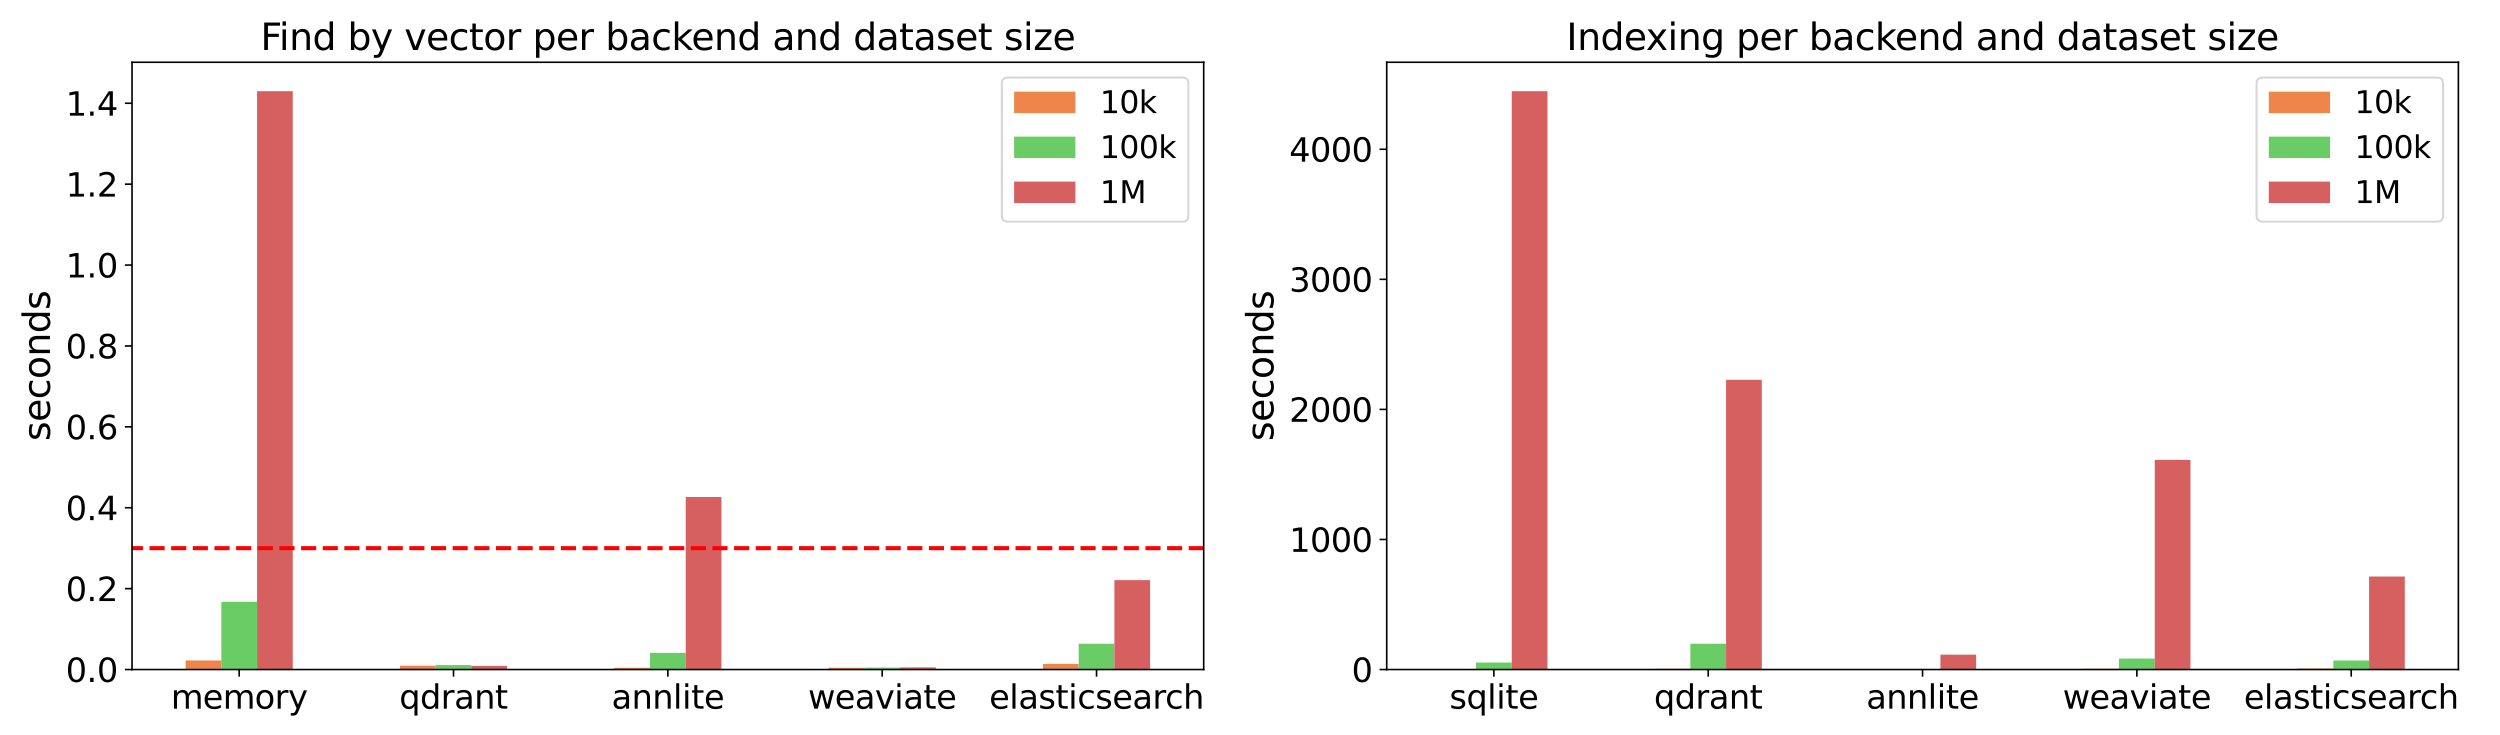 <?xml version="1.0" encoding="utf-8" standalone="no"?>
<!DOCTYPE svg PUBLIC "-//W3C//DTD SVG 1.1//EN"
  "http://www.w3.org/Graphics/SVG/1.1/DTD/svg11.dtd">
<svg xmlns:xlink="http://www.w3.org/1999/xlink" width="1224pt" height="360pt" viewBox="0 0 1224 360" xmlns="http://www.w3.org/2000/svg" version="1.1">
 <defs>
  <style type="text/css">*{stroke-linejoin: round; stroke-linecap: butt}</style>
 </defs>
 <g id="figure_1">
  <g id="patch_1">
   <path d="M 0 360 
L 1224 360 
L 1224 0 
L 0 0 
z
" style="fill: #ffffff"/>
  </g>
  <g id="axes_1">
   <g id="patch_2">
    <path d="M 64.64 327.8 
L 589.328 327.8 
L 589.328 30.48 
L 64.64 30.48 
z
" style="fill: #ffffff"/>
   </g>
   <g id="patch_3">
    <path d="M 90.874 327.8 
L 108.364 327.8 
L 108.364 323.356 
L 90.874 323.356 
z
" clip-path="url(#p2edc9a4a64)" style="fill: #ee854a"/>
   </g>
   <g id="patch_4">
    <path d="M 195.812 327.8 
L 213.302 327.8 
L 213.302 325.952 
L 195.812 325.952 
z
" clip-path="url(#p2edc9a4a64)" style="fill: #ee854a"/>
   </g>
   <g id="patch_5">
    <path d="M 300.75 327.8 
L 318.239 327.8 
L 318.239 326.914 
L 300.75 326.914 
z
" clip-path="url(#p2edc9a4a64)" style="fill: #ee854a"/>
   </g>
   <g id="patch_6">
    <path d="M 405.687 327.8 
L 423.177 327.8 
L 423.177 326.921 
L 405.687 326.921 
z
" clip-path="url(#p2edc9a4a64)" style="fill: #ee854a"/>
   </g>
   <g id="patch_7">
    <path d="M 510.625 327.8 
L 528.115 327.8 
L 528.115 325.052 
L 510.625 325.052 
z
" clip-path="url(#p2edc9a4a64)" style="fill: #ee854a"/>
   </g>
   <g id="patch_8">
    <path d="M 108.364 327.8 
L 125.854 327.8 
L 125.854 294.626 
L 108.364 294.626 
z
" clip-path="url(#p2edc9a4a64)" style="fill: #6acc64"/>
   </g>
   <g id="patch_9">
    <path d="M 213.302 327.8 
L 230.791 327.8 
L 230.791 325.61 
L 213.302 325.61 
z
" clip-path="url(#p2edc9a4a64)" style="fill: #6acc64"/>
   </g>
   <g id="patch_10">
    <path d="M 318.239 327.8 
L 335.729 327.8 
L 335.729 319.689 
L 318.239 319.689 
z
" clip-path="url(#p2edc9a4a64)" style="fill: #6acc64"/>
   </g>
   <g id="patch_11">
    <path d="M 423.177 327.8 
L 440.667 327.8 
L 440.667 326.848 
L 423.177 326.848 
z
" clip-path="url(#p2edc9a4a64)" style="fill: #6acc64"/>
   </g>
   <g id="patch_12">
    <path d="M 528.115 327.8 
L 545.604 327.8 
L 545.604 315.158 
L 528.115 315.158 
z
" clip-path="url(#p2edc9a4a64)" style="fill: #6acc64"/>
   </g>
   <g id="patch_13">
    <path d="M 125.854 327.8 
L 143.343 327.8 
L 143.343 44.638 
L 125.854 44.638 
z
" clip-path="url(#p2edc9a4a64)" style="fill: #d65f5f"/>
   </g>
   <g id="patch_14">
    <path d="M 230.791 327.8 
L 248.281 327.8 
L 248.281 326.046 
L 230.791 326.046 
z
" clip-path="url(#p2edc9a4a64)" style="fill: #d65f5f"/>
   </g>
   <g id="patch_15">
    <path d="M 335.729 327.8 
L 353.219 327.8 
L 353.219 243.345 
L 335.729 243.345 
z
" clip-path="url(#p2edc9a4a64)" style="fill: #d65f5f"/>
   </g>
   <g id="patch_16">
    <path d="M 440.667 327.8 
L 458.156 327.8 
L 458.156 326.771 
L 440.667 326.771 
z
" clip-path="url(#p2edc9a4a64)" style="fill: #d65f5f"/>
   </g>
   <g id="patch_17">
    <path d="M 545.604 327.8 
L 563.094 327.8 
L 563.094 284.047 
L 545.604 284.047 
z
" clip-path="url(#p2edc9a4a64)" style="fill: #d65f5f"/>
   </g>
   <g id="matplotlib.axis_1">
    <g id="xtick_1">
     <g id="line2d_1">
      <defs>
       <path id="m9656dc64c6" d="M 0 0 
L 0 3.5 
" style="stroke: #000000; stroke-width: 0.8"/>
      </defs>
      <g>
       <use xlink:href="#m9656dc64c6" x="117.109" y="327.8" style="stroke: #000000; stroke-width: 0.8"/>
      </g>
     </g>
     <g id="text_1">
      <!-- memory -->
      <g transform="translate(83.683 346.957)scale(0.16 -0.16)">
       <defs>
        <path id="DejaVuSans-6d" d="M 3328 2828 
Q 3544 3216 3844 3400 
Q 4144 3584 4550 3584 
Q 5097 3584 5394 3201 
Q 5691 2819 5691 2113 
L 5691 0 
L 5113 0 
L 5113 2094 
Q 5113 2597 4934 2840 
Q 4756 3084 4391 3084 
Q 3944 3084 3684 2787 
Q 3425 2491 3425 1978 
L 3425 0 
L 2847 0 
L 2847 2094 
Q 2847 2600 2669 2842 
Q 2491 3084 2119 3084 
Q 1678 3084 1418 2786 
Q 1159 2488 1159 1978 
L 1159 0 
L 581 0 
L 581 3500 
L 1159 3500 
L 1159 2956 
Q 1356 3278 1631 3431 
Q 1906 3584 2284 3584 
Q 2666 3584 2933 3390 
Q 3200 3197 3328 2828 
z
" transform="scale(0.016)"/>
        <path id="DejaVuSans-65" d="M 3597 1894 
L 3597 1613 
L 953 1613 
Q 991 1019 1311 708 
Q 1631 397 2203 397 
Q 2534 397 2845 478 
Q 3156 559 3463 722 
L 3463 178 
Q 3153 47 2828 -22 
Q 2503 -91 2169 -91 
Q 1331 -91 842 396 
Q 353 884 353 1716 
Q 353 2575 817 3079 
Q 1281 3584 2069 3584 
Q 2775 3584 3186 3129 
Q 3597 2675 3597 1894 
z
M 3022 2063 
Q 3016 2534 2758 2815 
Q 2500 3097 2075 3097 
Q 1594 3097 1305 2825 
Q 1016 2553 972 2059 
L 3022 2063 
z
" transform="scale(0.016)"/>
        <path id="DejaVuSans-6f" d="M 1959 3097 
Q 1497 3097 1228 2736 
Q 959 2375 959 1747 
Q 959 1119 1226 758 
Q 1494 397 1959 397 
Q 2419 397 2687 759 
Q 2956 1122 2956 1747 
Q 2956 2369 2687 2733 
Q 2419 3097 1959 3097 
z
M 1959 3584 
Q 2709 3584 3137 3096 
Q 3566 2609 3566 1747 
Q 3566 888 3137 398 
Q 2709 -91 1959 -91 
Q 1206 -91 779 398 
Q 353 888 353 1747 
Q 353 2609 779 3096 
Q 1206 3584 1959 3584 
z
" transform="scale(0.016)"/>
        <path id="DejaVuSans-72" d="M 2631 2963 
Q 2534 3019 2420 3045 
Q 2306 3072 2169 3072 
Q 1681 3072 1420 2755 
Q 1159 2438 1159 1844 
L 1159 0 
L 581 0 
L 581 3500 
L 1159 3500 
L 1159 2956 
Q 1341 3275 1631 3429 
Q 1922 3584 2338 3584 
Q 2397 3584 2469 3576 
Q 2541 3569 2628 3553 
L 2631 2963 
z
" transform="scale(0.016)"/>
        <path id="DejaVuSans-79" d="M 2059 -325 
Q 1816 -950 1584 -1140 
Q 1353 -1331 966 -1331 
L 506 -1331 
L 506 -850 
L 844 -850 
Q 1081 -850 1212 -737 
Q 1344 -625 1503 -206 
L 1606 56 
L 191 3500 
L 800 3500 
L 1894 763 
L 2988 3500 
L 3597 3500 
L 2059 -325 
z
" transform="scale(0.016)"/>
       </defs>
       <use xlink:href="#DejaVuSans-6d"/>
       <use xlink:href="#DejaVuSans-65" x="97.412"/>
       <use xlink:href="#DejaVuSans-6d" x="158.936"/>
       <use xlink:href="#DejaVuSans-6f" x="256.348"/>
       <use xlink:href="#DejaVuSans-72" x="317.529"/>
       <use xlink:href="#DejaVuSans-79" x="358.643"/>
      </g>
     </g>
    </g>
    <g id="xtick_2">
     <g id="line2d_2">
      <g>
       <use xlink:href="#m9656dc64c6" x="222.046" y="327.8" style="stroke: #000000; stroke-width: 0.8"/>
      </g>
     </g>
     <g id="text_2">
      <!-- qdrant -->
      <g transform="translate(195.491 346.957)scale(0.16 -0.16)">
       <defs>
        <path id="DejaVuSans-71" d="M 947 1747 
Q 947 1113 1208 752 
Q 1469 391 1925 391 
Q 2381 391 2643 752 
Q 2906 1113 2906 1747 
Q 2906 2381 2643 2742 
Q 2381 3103 1925 3103 
Q 1469 3103 1208 2742 
Q 947 2381 947 1747 
z
M 2906 525 
Q 2725 213 2448 61 
Q 2172 -91 1784 -91 
Q 1150 -91 751 415 
Q 353 922 353 1747 
Q 353 2572 751 3078 
Q 1150 3584 1784 3584 
Q 2172 3584 2448 3432 
Q 2725 3281 2906 2969 
L 2906 3500 
L 3481 3500 
L 3481 -1331 
L 2906 -1331 
L 2906 525 
z
" transform="scale(0.016)"/>
        <path id="DejaVuSans-64" d="M 2906 2969 
L 2906 4863 
L 3481 4863 
L 3481 0 
L 2906 0 
L 2906 525 
Q 2725 213 2448 61 
Q 2172 -91 1784 -91 
Q 1150 -91 751 415 
Q 353 922 353 1747 
Q 353 2572 751 3078 
Q 1150 3584 1784 3584 
Q 2172 3584 2448 3432 
Q 2725 3281 2906 2969 
z
M 947 1747 
Q 947 1113 1208 752 
Q 1469 391 1925 391 
Q 2381 391 2643 752 
Q 2906 1113 2906 1747 
Q 2906 2381 2643 2742 
Q 2381 3103 1925 3103 
Q 1469 3103 1208 2742 
Q 947 2381 947 1747 
z
" transform="scale(0.016)"/>
        <path id="DejaVuSans-61" d="M 2194 1759 
Q 1497 1759 1228 1600 
Q 959 1441 959 1056 
Q 959 750 1161 570 
Q 1363 391 1709 391 
Q 2188 391 2477 730 
Q 2766 1069 2766 1631 
L 2766 1759 
L 2194 1759 
z
M 3341 1997 
L 3341 0 
L 2766 0 
L 2766 531 
Q 2569 213 2275 61 
Q 1981 -91 1556 -91 
Q 1019 -91 701 211 
Q 384 513 384 1019 
Q 384 1609 779 1909 
Q 1175 2209 1959 2209 
L 2766 2209 
L 2766 2266 
Q 2766 2663 2505 2880 
Q 2244 3097 1772 3097 
Q 1472 3097 1187 3025 
Q 903 2953 641 2809 
L 641 3341 
Q 956 3463 1253 3523 
Q 1550 3584 1831 3584 
Q 2591 3584 2966 3190 
Q 3341 2797 3341 1997 
z
" transform="scale(0.016)"/>
        <path id="DejaVuSans-6e" d="M 3513 2113 
L 3513 0 
L 2938 0 
L 2938 2094 
Q 2938 2591 2744 2837 
Q 2550 3084 2163 3084 
Q 1697 3084 1428 2787 
Q 1159 2491 1159 1978 
L 1159 0 
L 581 0 
L 581 3500 
L 1159 3500 
L 1159 2956 
Q 1366 3272 1645 3428 
Q 1925 3584 2291 3584 
Q 2894 3584 3203 3211 
Q 3513 2838 3513 2113 
z
" transform="scale(0.016)"/>
        <path id="DejaVuSans-74" d="M 1172 4494 
L 1172 3500 
L 2356 3500 
L 2356 3053 
L 1172 3053 
L 1172 1153 
Q 1172 725 1289 603 
Q 1406 481 1766 481 
L 2356 481 
L 2356 0 
L 1766 0 
Q 1100 0 847 248 
Q 594 497 594 1153 
L 594 3053 
L 172 3053 
L 172 3500 
L 594 3500 
L 594 4494 
L 1172 4494 
z
" transform="scale(0.016)"/>
       </defs>
       <use xlink:href="#DejaVuSans-71"/>
       <use xlink:href="#DejaVuSans-64" x="63.477"/>
       <use xlink:href="#DejaVuSans-72" x="126.953"/>
       <use xlink:href="#DejaVuSans-61" x="168.066"/>
       <use xlink:href="#DejaVuSans-6e" x="229.346"/>
       <use xlink:href="#DejaVuSans-74" x="292.725"/>
      </g>
     </g>
    </g>
    <g id="xtick_3">
     <g id="line2d_3">
      <g>
       <use xlink:href="#m9656dc64c6" x="326.984" y="327.8" style="stroke: #000000; stroke-width: 0.8"/>
      </g>
     </g>
     <g id="text_3">
      <!-- annlite -->
      <g transform="translate(299.438 346.957)scale(0.16 -0.16)">
       <defs>
        <path id="DejaVuSans-6c" d="M 603 4863 
L 1178 4863 
L 1178 0 
L 603 0 
L 603 4863 
z
" transform="scale(0.016)"/>
        <path id="DejaVuSans-69" d="M 603 3500 
L 1178 3500 
L 1178 0 
L 603 0 
L 603 3500 
z
M 603 4863 
L 1178 4863 
L 1178 4134 
L 603 4134 
L 603 4863 
z
" transform="scale(0.016)"/>
       </defs>
       <use xlink:href="#DejaVuSans-61"/>
       <use xlink:href="#DejaVuSans-6e" x="61.279"/>
       <use xlink:href="#DejaVuSans-6e" x="124.658"/>
       <use xlink:href="#DejaVuSans-6c" x="188.037"/>
       <use xlink:href="#DejaVuSans-69" x="215.82"/>
       <use xlink:href="#DejaVuSans-74" x="243.604"/>
       <use xlink:href="#DejaVuSans-65" x="282.812"/>
      </g>
     </g>
    </g>
    <g id="xtick_4">
     <g id="line2d_4">
      <g>
       <use xlink:href="#m9656dc64c6" x="431.922" y="327.8" style="stroke: #000000; stroke-width: 0.8"/>
      </g>
     </g>
     <g id="text_4">
      <!-- weaviate -->
      <g transform="translate(395.635 346.957)scale(0.16 -0.16)">
       <defs>
        <path id="DejaVuSans-77" d="M 269 3500 
L 844 3500 
L 1563 769 
L 2278 3500 
L 2956 3500 
L 3675 769 
L 4391 3500 
L 4966 3500 
L 4050 0 
L 3372 0 
L 2619 2869 
L 1863 0 
L 1184 0 
L 269 3500 
z
" transform="scale(0.016)"/>
        <path id="DejaVuSans-76" d="M 191 3500 
L 800 3500 
L 1894 563 
L 2988 3500 
L 3597 3500 
L 2284 0 
L 1503 0 
L 191 3500 
z
" transform="scale(0.016)"/>
       </defs>
       <use xlink:href="#DejaVuSans-77"/>
       <use xlink:href="#DejaVuSans-65" x="81.787"/>
       <use xlink:href="#DejaVuSans-61" x="143.311"/>
       <use xlink:href="#DejaVuSans-76" x="204.59"/>
       <use xlink:href="#DejaVuSans-69" x="263.77"/>
       <use xlink:href="#DejaVuSans-61" x="291.553"/>
       <use xlink:href="#DejaVuSans-74" x="352.832"/>
       <use xlink:href="#DejaVuSans-65" x="392.041"/>
      </g>
     </g>
    </g>
    <g id="xtick_5">
     <g id="line2d_5">
      <g>
       <use xlink:href="#m9656dc64c6" x="536.859" y="327.8" style="stroke: #000000; stroke-width: 0.8"/>
      </g>
     </g>
     <g id="text_5">
      <!-- elasticsearch -->
      <g transform="translate(484.317 346.957)scale(0.16 -0.16)">
       <defs>
        <path id="DejaVuSans-73" d="M 2834 3397 
L 2834 2853 
Q 2591 2978 2328 3040 
Q 2066 3103 1784 3103 
Q 1356 3103 1142 2972 
Q 928 2841 928 2578 
Q 928 2378 1081 2264 
Q 1234 2150 1697 2047 
L 1894 2003 
Q 2506 1872 2764 1633 
Q 3022 1394 3022 966 
Q 3022 478 2636 193 
Q 2250 -91 1575 -91 
Q 1294 -91 989 -36 
Q 684 19 347 128 
L 347 722 
Q 666 556 975 473 
Q 1284 391 1588 391 
Q 1994 391 2212 530 
Q 2431 669 2431 922 
Q 2431 1156 2273 1281 
Q 2116 1406 1581 1522 
L 1381 1569 
Q 847 1681 609 1914 
Q 372 2147 372 2553 
Q 372 3047 722 3315 
Q 1072 3584 1716 3584 
Q 2034 3584 2315 3537 
Q 2597 3491 2834 3397 
z
" transform="scale(0.016)"/>
        <path id="DejaVuSans-63" d="M 3122 3366 
L 3122 2828 
Q 2878 2963 2633 3030 
Q 2388 3097 2138 3097 
Q 1578 3097 1268 2742 
Q 959 2388 959 1747 
Q 959 1106 1268 751 
Q 1578 397 2138 397 
Q 2388 397 2633 464 
Q 2878 531 3122 666 
L 3122 134 
Q 2881 22 2623 -34 
Q 2366 -91 2075 -91 
Q 1284 -91 818 406 
Q 353 903 353 1747 
Q 353 2603 823 3093 
Q 1294 3584 2113 3584 
Q 2378 3584 2631 3529 
Q 2884 3475 3122 3366 
z
" transform="scale(0.016)"/>
        <path id="DejaVuSans-68" d="M 3513 2113 
L 3513 0 
L 2938 0 
L 2938 2094 
Q 2938 2591 2744 2837 
Q 2550 3084 2163 3084 
Q 1697 3084 1428 2787 
Q 1159 2491 1159 1978 
L 1159 0 
L 581 0 
L 581 4863 
L 1159 4863 
L 1159 2956 
Q 1366 3272 1645 3428 
Q 1925 3584 2291 3584 
Q 2894 3584 3203 3211 
Q 3513 2838 3513 2113 
z
" transform="scale(0.016)"/>
       </defs>
       <use xlink:href="#DejaVuSans-65"/>
       <use xlink:href="#DejaVuSans-6c" x="61.523"/>
       <use xlink:href="#DejaVuSans-61" x="89.307"/>
       <use xlink:href="#DejaVuSans-73" x="150.586"/>
       <use xlink:href="#DejaVuSans-74" x="202.686"/>
       <use xlink:href="#DejaVuSans-69" x="241.895"/>
       <use xlink:href="#DejaVuSans-63" x="269.678"/>
       <use xlink:href="#DejaVuSans-73" x="324.658"/>
       <use xlink:href="#DejaVuSans-65" x="376.758"/>
       <use xlink:href="#DejaVuSans-61" x="438.281"/>
       <use xlink:href="#DejaVuSans-72" x="499.561"/>
       <use xlink:href="#DejaVuSans-63" x="538.424"/>
       <use xlink:href="#DejaVuSans-68" x="593.404"/>
      </g>
     </g>
    </g>
   </g>
   <g id="matplotlib.axis_2">
    <g id="ytick_1">
     <g id="line2d_6">
      <defs>
       <path id="m2c382015bd" d="M 0 0 
L -3.5 0 
" style="stroke: #000000; stroke-width: 0.8"/>
      </defs>
      <g>
       <use xlink:href="#m2c382015bd" x="64.64" y="327.8" style="stroke: #000000; stroke-width: 0.8"/>
      </g>
     </g>
     <g id="text_6">
      <!-- 0.0 -->
      <g transform="translate(32.195 333.879)scale(0.16 -0.16)">
       <defs>
        <path id="DejaVuSans-30" d="M 2034 4250 
Q 1547 4250 1301 3770 
Q 1056 3291 1056 2328 
Q 1056 1369 1301 889 
Q 1547 409 2034 409 
Q 2525 409 2770 889 
Q 3016 1369 3016 2328 
Q 3016 3291 2770 3770 
Q 2525 4250 2034 4250 
z
M 2034 4750 
Q 2819 4750 3233 4129 
Q 3647 3509 3647 2328 
Q 3647 1150 3233 529 
Q 2819 -91 2034 -91 
Q 1250 -91 836 529 
Q 422 1150 422 2328 
Q 422 3509 836 4129 
Q 1250 4750 2034 4750 
z
" transform="scale(0.016)"/>
        <path id="DejaVuSans-2e" d="M 684 794 
L 1344 794 
L 1344 0 
L 684 0 
L 684 794 
z
" transform="scale(0.016)"/>
       </defs>
       <use xlink:href="#DejaVuSans-30"/>
       <use xlink:href="#DejaVuSans-2e" x="63.623"/>
       <use xlink:href="#DejaVuSans-30" x="95.41"/>
      </g>
     </g>
    </g>
    <g id="ytick_2">
     <g id="line2d_7">
      <g>
       <use xlink:href="#m2c382015bd" x="64.64" y="288.195" style="stroke: #000000; stroke-width: 0.8"/>
      </g>
     </g>
     <g id="text_7">
      <!-- 0.2 -->
      <g transform="translate(32.195 294.274)scale(0.16 -0.16)">
       <defs>
        <path id="DejaVuSans-32" d="M 1228 531 
L 3431 531 
L 3431 0 
L 469 0 
L 469 531 
Q 828 903 1448 1529 
Q 2069 2156 2228 2338 
Q 2531 2678 2651 2914 
Q 2772 3150 2772 3378 
Q 2772 3750 2511 3984 
Q 2250 4219 1831 4219 
Q 1534 4219 1204 4116 
Q 875 4013 500 3803 
L 500 4441 
Q 881 4594 1212 4672 
Q 1544 4750 1819 4750 
Q 2544 4750 2975 4387 
Q 3406 4025 3406 3419 
Q 3406 3131 3298 2873 
Q 3191 2616 2906 2266 
Q 2828 2175 2409 1742 
Q 1991 1309 1228 531 
z
" transform="scale(0.016)"/>
       </defs>
       <use xlink:href="#DejaVuSans-30"/>
       <use xlink:href="#DejaVuSans-2e" x="63.623"/>
       <use xlink:href="#DejaVuSans-32" x="95.41"/>
      </g>
     </g>
    </g>
    <g id="ytick_3">
     <g id="line2d_8">
      <g>
       <use xlink:href="#m2c382015bd" x="64.64" y="248.59" style="stroke: #000000; stroke-width: 0.8"/>
      </g>
     </g>
     <g id="text_8">
      <!-- 0.4 -->
      <g transform="translate(32.195 254.669)scale(0.16 -0.16)">
       <defs>
        <path id="DejaVuSans-34" d="M 2419 4116 
L 825 1625 
L 2419 1625 
L 2419 4116 
z
M 2253 4666 
L 3047 4666 
L 3047 1625 
L 3713 1625 
L 3713 1100 
L 3047 1100 
L 3047 0 
L 2419 0 
L 2419 1100 
L 313 1100 
L 313 1709 
L 2253 4666 
z
" transform="scale(0.016)"/>
       </defs>
       <use xlink:href="#DejaVuSans-30"/>
       <use xlink:href="#DejaVuSans-2e" x="63.623"/>
       <use xlink:href="#DejaVuSans-34" x="95.41"/>
      </g>
     </g>
    </g>
    <g id="ytick_4">
     <g id="line2d_9">
      <g>
       <use xlink:href="#m2c382015bd" x="64.64" y="208.985" style="stroke: #000000; stroke-width: 0.8"/>
      </g>
     </g>
     <g id="text_9">
      <!-- 0.6 -->
      <g transform="translate(32.195 215.064)scale(0.16 -0.16)">
       <defs>
        <path id="DejaVuSans-36" d="M 2113 2584 
Q 1688 2584 1439 2293 
Q 1191 2003 1191 1497 
Q 1191 994 1439 701 
Q 1688 409 2113 409 
Q 2538 409 2786 701 
Q 3034 994 3034 1497 
Q 3034 2003 2786 2293 
Q 2538 2584 2113 2584 
z
M 3366 4563 
L 3366 3988 
Q 3128 4100 2886 4159 
Q 2644 4219 2406 4219 
Q 1781 4219 1451 3797 
Q 1122 3375 1075 2522 
Q 1259 2794 1537 2939 
Q 1816 3084 2150 3084 
Q 2853 3084 3261 2657 
Q 3669 2231 3669 1497 
Q 3669 778 3244 343 
Q 2819 -91 2113 -91 
Q 1303 -91 875 529 
Q 447 1150 447 2328 
Q 447 3434 972 4092 
Q 1497 4750 2381 4750 
Q 2619 4750 2861 4703 
Q 3103 4656 3366 4563 
z
" transform="scale(0.016)"/>
       </defs>
       <use xlink:href="#DejaVuSans-30"/>
       <use xlink:href="#DejaVuSans-2e" x="63.623"/>
       <use xlink:href="#DejaVuSans-36" x="95.41"/>
      </g>
     </g>
    </g>
    <g id="ytick_5">
     <g id="line2d_10">
      <g>
       <use xlink:href="#m2c382015bd" x="64.64" y="169.38" style="stroke: #000000; stroke-width: 0.8"/>
      </g>
     </g>
     <g id="text_10">
      <!-- 0.8 -->
      <g transform="translate(32.195 175.459)scale(0.16 -0.16)">
       <defs>
        <path id="DejaVuSans-38" d="M 2034 2216 
Q 1584 2216 1326 1975 
Q 1069 1734 1069 1313 
Q 1069 891 1326 650 
Q 1584 409 2034 409 
Q 2484 409 2743 651 
Q 3003 894 3003 1313 
Q 3003 1734 2745 1975 
Q 2488 2216 2034 2216 
z
M 1403 2484 
Q 997 2584 770 2862 
Q 544 3141 544 3541 
Q 544 4100 942 4425 
Q 1341 4750 2034 4750 
Q 2731 4750 3128 4425 
Q 3525 4100 3525 3541 
Q 3525 3141 3298 2862 
Q 3072 2584 2669 2484 
Q 3125 2378 3379 2068 
Q 3634 1759 3634 1313 
Q 3634 634 3220 271 
Q 2806 -91 2034 -91 
Q 1263 -91 848 271 
Q 434 634 434 1313 
Q 434 1759 690 2068 
Q 947 2378 1403 2484 
z
M 1172 3481 
Q 1172 3119 1398 2916 
Q 1625 2713 2034 2713 
Q 2441 2713 2670 2916 
Q 2900 3119 2900 3481 
Q 2900 3844 2670 4047 
Q 2441 4250 2034 4250 
Q 1625 4250 1398 4047 
Q 1172 3844 1172 3481 
z
" transform="scale(0.016)"/>
       </defs>
       <use xlink:href="#DejaVuSans-30"/>
       <use xlink:href="#DejaVuSans-2e" x="63.623"/>
       <use xlink:href="#DejaVuSans-38" x="95.41"/>
      </g>
     </g>
    </g>
    <g id="ytick_6">
     <g id="line2d_11">
      <g>
       <use xlink:href="#m2c382015bd" x="64.64" y="129.775" style="stroke: #000000; stroke-width: 0.8"/>
      </g>
     </g>
     <g id="text_11">
      <!-- 1.0 -->
      <g transform="translate(32.195 135.854)scale(0.16 -0.16)">
       <defs>
        <path id="DejaVuSans-31" d="M 794 531 
L 1825 531 
L 1825 4091 
L 703 3866 
L 703 4441 
L 1819 4666 
L 2450 4666 
L 2450 531 
L 3481 531 
L 3481 0 
L 794 0 
L 794 531 
z
" transform="scale(0.016)"/>
       </defs>
       <use xlink:href="#DejaVuSans-31"/>
       <use xlink:href="#DejaVuSans-2e" x="63.623"/>
       <use xlink:href="#DejaVuSans-30" x="95.41"/>
      </g>
     </g>
    </g>
    <g id="ytick_7">
     <g id="line2d_12">
      <g>
       <use xlink:href="#m2c382015bd" x="64.64" y="90.17" style="stroke: #000000; stroke-width: 0.8"/>
      </g>
     </g>
     <g id="text_12">
      <!-- 1.2 -->
      <g transform="translate(32.195 96.249)scale(0.16 -0.16)">
       <use xlink:href="#DejaVuSans-31"/>
       <use xlink:href="#DejaVuSans-2e" x="63.623"/>
       <use xlink:href="#DejaVuSans-32" x="95.41"/>
      </g>
     </g>
    </g>
    <g id="ytick_8">
     <g id="line2d_13">
      <g>
       <use xlink:href="#m2c382015bd" x="64.64" y="50.565" style="stroke: #000000; stroke-width: 0.8"/>
      </g>
     </g>
     <g id="text_13">
      <!-- 1.4 -->
      <g transform="translate(32.195 56.644)scale(0.16 -0.16)">
       <use xlink:href="#DejaVuSans-31"/>
       <use xlink:href="#DejaVuSans-2e" x="63.623"/>
       <use xlink:href="#DejaVuSans-34" x="95.41"/>
      </g>
     </g>
    </g>
    <g id="text_14">
     <!-- seconds -->
     <g transform="translate(24.452 215.928)rotate(-90)scale(0.18 -0.18)">
      <use xlink:href="#DejaVuSans-73"/>
      <use xlink:href="#DejaVuSans-65" x="52.1"/>
      <use xlink:href="#DejaVuSans-63" x="113.623"/>
      <use xlink:href="#DejaVuSans-6f" x="168.604"/>
      <use xlink:href="#DejaVuSans-6e" x="229.785"/>
      <use xlink:href="#DejaVuSans-64" x="293.164"/>
      <use xlink:href="#DejaVuSans-73" x="356.641"/>
     </g>
    </g>
   </g>
   <g id="LineCollection_1">
    <path d="M -1 268.392 
L 1225 268.392 
" clip-path="url(#p2edc9a4a64)" style="fill: none; stroke-dasharray: 7.4,3.2; stroke-dashoffset: 0; stroke: #ff0000; stroke-width: 2"/>
   </g>
   <g id="patch_18">
    <path d="M 64.64 327.8 
L 64.64 30.48 
" style="fill: none; stroke: #000000; stroke-width: 0.8; stroke-linejoin: miter; stroke-linecap: square"/>
   </g>
   <g id="patch_19">
    <path d="M 589.328 327.8 
L 589.328 30.48 
" style="fill: none; stroke: #000000; stroke-width: 0.8; stroke-linejoin: miter; stroke-linecap: square"/>
   </g>
   <g id="patch_20">
    <path d="M 64.64 327.8 
L 589.328 327.8 
" style="fill: none; stroke: #000000; stroke-width: 0.8; stroke-linejoin: miter; stroke-linecap: square"/>
   </g>
   <g id="patch_21">
    <path d="M 64.64 30.48 
L 589.328 30.48 
" style="fill: none; stroke: #000000; stroke-width: 0.8; stroke-linejoin: miter; stroke-linecap: square"/>
   </g>
   <g id="text_15">
    <!-- Find by vector per backend and dataset size -->
    <g transform="translate(127.553 24.48)scale(0.18 -0.18)">
     <defs>
      <path id="DejaVuSans-46" d="M 628 4666 
L 3309 4666 
L 3309 4134 
L 1259 4134 
L 1259 2759 
L 3109 2759 
L 3109 2228 
L 1259 2228 
L 1259 0 
L 628 0 
L 628 4666 
z
" transform="scale(0.016)"/>
      <path id="DejaVuSans-20" transform="scale(0.016)"/>
      <path id="DejaVuSans-62" d="M 3116 1747 
Q 3116 2381 2855 2742 
Q 2594 3103 2138 3103 
Q 1681 3103 1420 2742 
Q 1159 2381 1159 1747 
Q 1159 1113 1420 752 
Q 1681 391 2138 391 
Q 2594 391 2855 752 
Q 3116 1113 3116 1747 
z
M 1159 2969 
Q 1341 3281 1617 3432 
Q 1894 3584 2278 3584 
Q 2916 3584 3314 3078 
Q 3713 2572 3713 1747 
Q 3713 922 3314 415 
Q 2916 -91 2278 -91 
Q 1894 -91 1617 61 
Q 1341 213 1159 525 
L 1159 0 
L 581 0 
L 581 4863 
L 1159 4863 
L 1159 2969 
z
" transform="scale(0.016)"/>
      <path id="DejaVuSans-70" d="M 1159 525 
L 1159 -1331 
L 581 -1331 
L 581 3500 
L 1159 3500 
L 1159 2969 
Q 1341 3281 1617 3432 
Q 1894 3584 2278 3584 
Q 2916 3584 3314 3078 
Q 3713 2572 3713 1747 
Q 3713 922 3314 415 
Q 2916 -91 2278 -91 
Q 1894 -91 1617 61 
Q 1341 213 1159 525 
z
M 3116 1747 
Q 3116 2381 2855 2742 
Q 2594 3103 2138 3103 
Q 1681 3103 1420 2742 
Q 1159 2381 1159 1747 
Q 1159 1113 1420 752 
Q 1681 391 2138 391 
Q 2594 391 2855 752 
Q 3116 1113 3116 1747 
z
" transform="scale(0.016)"/>
      <path id="DejaVuSans-6b" d="M 581 4863 
L 1159 4863 
L 1159 1991 
L 2875 3500 
L 3609 3500 
L 1753 1863 
L 3688 0 
L 2938 0 
L 1159 1709 
L 1159 0 
L 581 0 
L 581 4863 
z
" transform="scale(0.016)"/>
      <path id="DejaVuSans-7a" d="M 353 3500 
L 3084 3500 
L 3084 2975 
L 922 459 
L 3084 459 
L 3084 0 
L 275 0 
L 275 525 
L 2438 3041 
L 353 3041 
L 353 3500 
z
" transform="scale(0.016)"/>
     </defs>
     <use xlink:href="#DejaVuSans-46"/>
     <use xlink:href="#DejaVuSans-69" x="50.27"/>
     <use xlink:href="#DejaVuSans-6e" x="78.053"/>
     <use xlink:href="#DejaVuSans-64" x="141.432"/>
     <use xlink:href="#DejaVuSans-20" x="204.908"/>
     <use xlink:href="#DejaVuSans-62" x="236.695"/>
     <use xlink:href="#DejaVuSans-79" x="300.172"/>
     <use xlink:href="#DejaVuSans-20" x="359.352"/>
     <use xlink:href="#DejaVuSans-76" x="391.139"/>
     <use xlink:href="#DejaVuSans-65" x="450.318"/>
     <use xlink:href="#DejaVuSans-63" x="511.842"/>
     <use xlink:href="#DejaVuSans-74" x="566.822"/>
     <use xlink:href="#DejaVuSans-6f" x="606.031"/>
     <use xlink:href="#DejaVuSans-72" x="667.213"/>
     <use xlink:href="#DejaVuSans-20" x="708.326"/>
     <use xlink:href="#DejaVuSans-70" x="740.113"/>
     <use xlink:href="#DejaVuSans-65" x="803.59"/>
     <use xlink:href="#DejaVuSans-72" x="865.113"/>
     <use xlink:href="#DejaVuSans-20" x="906.227"/>
     <use xlink:href="#DejaVuSans-62" x="938.014"/>
     <use xlink:href="#DejaVuSans-61" x="1001.49"/>
     <use xlink:href="#DejaVuSans-63" x="1062.77"/>
     <use xlink:href="#DejaVuSans-6b" x="1117.75"/>
     <use xlink:href="#DejaVuSans-65" x="1172.035"/>
     <use xlink:href="#DejaVuSans-6e" x="1233.559"/>
     <use xlink:href="#DejaVuSans-64" x="1296.938"/>
     <use xlink:href="#DejaVuSans-20" x="1360.414"/>
     <use xlink:href="#DejaVuSans-61" x="1392.201"/>
     <use xlink:href="#DejaVuSans-6e" x="1453.48"/>
     <use xlink:href="#DejaVuSans-64" x="1516.859"/>
     <use xlink:href="#DejaVuSans-20" x="1580.336"/>
     <use xlink:href="#DejaVuSans-64" x="1612.123"/>
     <use xlink:href="#DejaVuSans-61" x="1675.6"/>
     <use xlink:href="#DejaVuSans-74" x="1736.879"/>
     <use xlink:href="#DejaVuSans-61" x="1776.088"/>
     <use xlink:href="#DejaVuSans-73" x="1837.367"/>
     <use xlink:href="#DejaVuSans-65" x="1889.467"/>
     <use xlink:href="#DejaVuSans-74" x="1950.99"/>
     <use xlink:href="#DejaVuSans-20" x="1990.199"/>
     <use xlink:href="#DejaVuSans-73" x="2021.986"/>
     <use xlink:href="#DejaVuSans-69" x="2074.086"/>
     <use xlink:href="#DejaVuSans-7a" x="2101.869"/>
     <use xlink:href="#DejaVuSans-65" x="2154.359"/>
    </g>
   </g>
   <g id="legend_1">
    <g id="patch_22">
     <path d="M 493.511 108.532 
L 578.828 108.532 
Q 581.828 108.532 581.828 105.532 
L 581.828 40.98 
Q 581.828 37.98 578.828 37.98 
L 493.511 37.98 
Q 490.511 37.98 490.511 40.98 
L 490.511 105.532 
Q 490.511 108.532 493.511 108.532 
z
" style="fill: #ffffff; opacity: 0.8; stroke: #cccccc; stroke-linejoin: miter"/>
    </g>
    <g id="patch_23">
     <path d="M 496.511 55.378 
L 526.511 55.378 
L 526.511 44.878 
L 496.511 44.878 
z
" style="fill: #ee854a"/>
    </g>
    <g id="text_16">
     <!-- 10k -->
     <g transform="translate(538.511 55.378)scale(0.15 -0.15)">
      <use xlink:href="#DejaVuSans-31"/>
      <use xlink:href="#DejaVuSans-30" x="63.623"/>
      <use xlink:href="#DejaVuSans-6b" x="127.246"/>
     </g>
    </g>
    <g id="patch_24">
     <path d="M 496.511 77.395 
L 526.511 77.395 
L 526.511 66.895 
L 496.511 66.895 
z
" style="fill: #6acc64"/>
    </g>
    <g id="text_17">
     <!-- 100k -->
     <g transform="translate(538.511 77.395)scale(0.15 -0.15)">
      <use xlink:href="#DejaVuSans-31"/>
      <use xlink:href="#DejaVuSans-30" x="63.623"/>
      <use xlink:href="#DejaVuSans-30" x="127.246"/>
      <use xlink:href="#DejaVuSans-6b" x="190.869"/>
     </g>
    </g>
    <g id="patch_25">
     <path d="M 496.511 99.412 
L 526.511 99.412 
L 526.511 88.912 
L 496.511 88.912 
z
" style="fill: #d65f5f"/>
    </g>
    <g id="text_18">
     <!-- 1M -->
     <g transform="translate(538.511 99.412)scale(0.15 -0.15)">
      <defs>
       <path id="DejaVuSans-4d" d="M 628 4666 
L 1569 4666 
L 2759 1491 
L 3956 4666 
L 4897 4666 
L 4897 0 
L 4281 0 
L 4281 4097 
L 3078 897 
L 2444 897 
L 1241 4097 
L 1241 0 
L 628 0 
L 628 4666 
z
" transform="scale(0.016)"/>
      </defs>
      <use xlink:href="#DejaVuSans-31"/>
      <use xlink:href="#DejaVuSans-4d" x="63.623"/>
     </g>
    </g>
   </g>
  </g>
  <g id="axes_2">
   <g id="patch_26">
    <path d="M 678.935 327.8 
L 1203.623 327.8 
L 1203.623 30.48 
L 678.935 30.48 
z
" style="fill: #ffffff"/>
   </g>
   <g id="patch_27">
    <path d="M 705.169 327.8 
L 722.659 327.8 
L 722.659 327.675 
L 705.169 327.675 
z
" clip-path="url(#p62e9de3d74)" style="fill: #ee854a"/>
   </g>
   <g id="patch_28">
    <path d="M 810.107 327.8 
L 827.597 327.8 
L 827.597 327.448 
L 810.107 327.448 
z
" clip-path="url(#p62e9de3d74)" style="fill: #ee854a"/>
   </g>
   <g id="patch_29">
    <path d="M 915.045 327.8 
L 932.534 327.8 
L 932.534 327.779 
L 915.045 327.779 
z
" clip-path="url(#p62e9de3d74)" style="fill: #ee854a"/>
   </g>
   <g id="patch_30">
    <path d="M 1019.982 327.8 
L 1037.472 327.8 
L 1037.472 327.405 
L 1019.982 327.405 
z
" clip-path="url(#p62e9de3d74)" style="fill: #ee854a"/>
   </g>
   <g id="patch_31">
    <path d="M 1124.92 327.8 
L 1142.41 327.8 
L 1142.41 327.302 
L 1124.92 327.302 
z
" clip-path="url(#p62e9de3d74)" style="fill: #ee854a"/>
   </g>
   <g id="patch_32">
    <path d="M 722.659 327.8 
L 740.149 327.8 
L 740.149 324.367 
L 722.659 324.367 
z
" clip-path="url(#p62e9de3d74)" style="fill: #6acc64"/>
   </g>
   <g id="patch_33">
    <path d="M 827.597 327.8 
L 845.086 327.8 
L 845.086 315.178 
L 827.597 315.178 
z
" clip-path="url(#p62e9de3d74)" style="fill: #6acc64"/>
   </g>
   <g id="patch_34">
    <path d="M 932.534 327.8 
L 950.024 327.8 
L 950.024 327.543 
L 932.534 327.543 
z
" clip-path="url(#p62e9de3d74)" style="fill: #6acc64"/>
   </g>
   <g id="patch_35">
    <path d="M 1037.472 327.8 
L 1054.962 327.8 
L 1054.962 322.435 
L 1037.472 322.435 
z
" clip-path="url(#p62e9de3d74)" style="fill: #6acc64"/>
   </g>
   <g id="patch_36">
    <path d="M 1142.41 327.8 
L 1159.899 327.8 
L 1159.899 323.382 
L 1142.41 323.382 
z
" clip-path="url(#p62e9de3d74)" style="fill: #6acc64"/>
   </g>
   <g id="patch_37">
    <path d="M 740.149 327.8 
L 757.638 327.8 
L 757.638 44.638 
L 740.149 44.638 
z
" clip-path="url(#p62e9de3d74)" style="fill: #d65f5f"/>
   </g>
   <g id="patch_38">
    <path d="M 845.086 327.8 
L 862.576 327.8 
L 862.576 185.957 
L 845.086 185.957 
z
" clip-path="url(#p62e9de3d74)" style="fill: #d65f5f"/>
   </g>
   <g id="patch_39">
    <path d="M 950.024 327.8 
L 967.514 327.8 
L 967.514 320.538 
L 950.024 320.538 
z
" clip-path="url(#p62e9de3d74)" style="fill: #d65f5f"/>
   </g>
   <g id="patch_40">
    <path d="M 1054.962 327.8 
L 1072.451 327.8 
L 1072.451 225.147 
L 1054.962 225.147 
z
" clip-path="url(#p62e9de3d74)" style="fill: #d65f5f"/>
   </g>
   <g id="patch_41">
    <path d="M 1159.899 327.8 
L 1177.389 327.8 
L 1177.389 282.254 
L 1159.899 282.254 
z
" clip-path="url(#p62e9de3d74)" style="fill: #d65f5f"/>
   </g>
   <g id="matplotlib.axis_3">
    <g id="xtick_6">
     <g id="line2d_14">
      <g>
       <use xlink:href="#m9656dc64c6" x="731.404" y="327.8" style="stroke: #000000; stroke-width: 0.8"/>
      </g>
     </g>
     <g id="text_19">
      <!-- sqlite -->
      <g transform="translate(709.654 346.957)scale(0.16 -0.16)">
       <use xlink:href="#DejaVuSans-73"/>
       <use xlink:href="#DejaVuSans-71" x="52.1"/>
       <use xlink:href="#DejaVuSans-6c" x="115.576"/>
       <use xlink:href="#DejaVuSans-69" x="143.359"/>
       <use xlink:href="#DejaVuSans-74" x="171.143"/>
       <use xlink:href="#DejaVuSans-65" x="210.352"/>
      </g>
     </g>
    </g>
    <g id="xtick_7">
     <g id="line2d_15">
      <g>
       <use xlink:href="#m9656dc64c6" x="836.341" y="327.8" style="stroke: #000000; stroke-width: 0.8"/>
      </g>
     </g>
     <g id="text_20">
      <!-- qdrant -->
      <g transform="translate(809.786 346.957)scale(0.16 -0.16)">
       <use xlink:href="#DejaVuSans-71"/>
       <use xlink:href="#DejaVuSans-64" x="63.477"/>
       <use xlink:href="#DejaVuSans-72" x="126.953"/>
       <use xlink:href="#DejaVuSans-61" x="168.066"/>
       <use xlink:href="#DejaVuSans-6e" x="229.346"/>
       <use xlink:href="#DejaVuSans-74" x="292.725"/>
      </g>
     </g>
    </g>
    <g id="xtick_8">
     <g id="line2d_16">
      <g>
       <use xlink:href="#m9656dc64c6" x="941.279" y="327.8" style="stroke: #000000; stroke-width: 0.8"/>
      </g>
     </g>
     <g id="text_21">
      <!-- annlite -->
      <g transform="translate(913.733 346.957)scale(0.16 -0.16)">
       <use xlink:href="#DejaVuSans-61"/>
       <use xlink:href="#DejaVuSans-6e" x="61.279"/>
       <use xlink:href="#DejaVuSans-6e" x="124.658"/>
       <use xlink:href="#DejaVuSans-6c" x="188.037"/>
       <use xlink:href="#DejaVuSans-69" x="215.82"/>
       <use xlink:href="#DejaVuSans-74" x="243.604"/>
       <use xlink:href="#DejaVuSans-65" x="282.812"/>
      </g>
     </g>
    </g>
    <g id="xtick_9">
     <g id="line2d_17">
      <g>
       <use xlink:href="#m9656dc64c6" x="1046.217" y="327.8" style="stroke: #000000; stroke-width: 0.8"/>
      </g>
     </g>
     <g id="text_22">
      <!-- weaviate -->
      <g transform="translate(1009.93 346.957)scale(0.16 -0.16)">
       <use xlink:href="#DejaVuSans-77"/>
       <use xlink:href="#DejaVuSans-65" x="81.787"/>
       <use xlink:href="#DejaVuSans-61" x="143.311"/>
       <use xlink:href="#DejaVuSans-76" x="204.59"/>
       <use xlink:href="#DejaVuSans-69" x="263.77"/>
       <use xlink:href="#DejaVuSans-61" x="291.553"/>
       <use xlink:href="#DejaVuSans-74" x="352.832"/>
       <use xlink:href="#DejaVuSans-65" x="392.041"/>
      </g>
     </g>
    </g>
    <g id="xtick_10">
     <g id="line2d_18">
      <g>
       <use xlink:href="#m9656dc64c6" x="1151.154" y="327.8" style="stroke: #000000; stroke-width: 0.8"/>
      </g>
     </g>
     <g id="text_23">
      <!-- elasticsearch -->
      <g transform="translate(1098.612 346.957)scale(0.16 -0.16)">
       <use xlink:href="#DejaVuSans-65"/>
       <use xlink:href="#DejaVuSans-6c" x="61.523"/>
       <use xlink:href="#DejaVuSans-61" x="89.307"/>
       <use xlink:href="#DejaVuSans-73" x="150.586"/>
       <use xlink:href="#DejaVuSans-74" x="202.686"/>
       <use xlink:href="#DejaVuSans-69" x="241.895"/>
       <use xlink:href="#DejaVuSans-63" x="269.678"/>
       <use xlink:href="#DejaVuSans-73" x="324.658"/>
       <use xlink:href="#DejaVuSans-65" x="376.758"/>
       <use xlink:href="#DejaVuSans-61" x="438.281"/>
       <use xlink:href="#DejaVuSans-72" x="499.561"/>
       <use xlink:href="#DejaVuSans-63" x="538.424"/>
       <use xlink:href="#DejaVuSans-68" x="593.404"/>
      </g>
     </g>
    </g>
   </g>
   <g id="matplotlib.axis_4">
    <g id="ytick_9">
     <g id="line2d_19">
      <g>
       <use xlink:href="#m2c382015bd" x="678.935" y="327.8" style="stroke: #000000; stroke-width: 0.8"/>
      </g>
     </g>
     <g id="text_24">
      <!-- 0 -->
      <g transform="translate(661.755 333.879)scale(0.16 -0.16)">
       <use xlink:href="#DejaVuSans-30"/>
      </g>
     </g>
    </g>
    <g id="ytick_10">
     <g id="line2d_20">
      <g>
       <use xlink:href="#m2c382015bd" x="678.935" y="264.119" style="stroke: #000000; stroke-width: 0.8"/>
      </g>
     </g>
     <g id="text_25">
      <!-- 1000 -->
      <g transform="translate(631.215 270.198)scale(0.16 -0.16)">
       <use xlink:href="#DejaVuSans-31"/>
       <use xlink:href="#DejaVuSans-30" x="63.623"/>
       <use xlink:href="#DejaVuSans-30" x="127.246"/>
       <use xlink:href="#DejaVuSans-30" x="190.869"/>
      </g>
     </g>
    </g>
    <g id="ytick_11">
     <g id="line2d_21">
      <g>
       <use xlink:href="#m2c382015bd" x="678.935" y="200.438" style="stroke: #000000; stroke-width: 0.8"/>
      </g>
     </g>
     <g id="text_26">
      <!-- 2000 -->
      <g transform="translate(631.215 206.517)scale(0.16 -0.16)">
       <use xlink:href="#DejaVuSans-32"/>
       <use xlink:href="#DejaVuSans-30" x="63.623"/>
       <use xlink:href="#DejaVuSans-30" x="127.246"/>
       <use xlink:href="#DejaVuSans-30" x="190.869"/>
      </g>
     </g>
    </g>
    <g id="ytick_12">
     <g id="line2d_22">
      <g>
       <use xlink:href="#m2c382015bd" x="678.935" y="136.757" style="stroke: #000000; stroke-width: 0.8"/>
      </g>
     </g>
     <g id="text_27">
      <!-- 3000 -->
      <g transform="translate(631.215 142.836)scale(0.16 -0.16)">
       <defs>
        <path id="DejaVuSans-33" d="M 2597 2516 
Q 3050 2419 3304 2112 
Q 3559 1806 3559 1356 
Q 3559 666 3084 287 
Q 2609 -91 1734 -91 
Q 1441 -91 1130 -33 
Q 819 25 488 141 
L 488 750 
Q 750 597 1062 519 
Q 1375 441 1716 441 
Q 2309 441 2620 675 
Q 2931 909 2931 1356 
Q 2931 1769 2642 2001 
Q 2353 2234 1838 2234 
L 1294 2234 
L 1294 2753 
L 1863 2753 
Q 2328 2753 2575 2939 
Q 2822 3125 2822 3475 
Q 2822 3834 2567 4026 
Q 2313 4219 1838 4219 
Q 1578 4219 1281 4162 
Q 984 4106 628 3988 
L 628 4550 
Q 988 4650 1302 4700 
Q 1616 4750 1894 4750 
Q 2613 4750 3031 4423 
Q 3450 4097 3450 3541 
Q 3450 3153 3228 2886 
Q 3006 2619 2597 2516 
z
" transform="scale(0.016)"/>
       </defs>
       <use xlink:href="#DejaVuSans-33"/>
       <use xlink:href="#DejaVuSans-30" x="63.623"/>
       <use xlink:href="#DejaVuSans-30" x="127.246"/>
       <use xlink:href="#DejaVuSans-30" x="190.869"/>
      </g>
     </g>
    </g>
    <g id="ytick_13">
     <g id="line2d_23">
      <g>
       <use xlink:href="#m2c382015bd" x="678.935" y="73.076" style="stroke: #000000; stroke-width: 0.8"/>
      </g>
     </g>
     <g id="text_28">
      <!-- 4000 -->
      <g transform="translate(631.215 79.155)scale(0.16 -0.16)">
       <use xlink:href="#DejaVuSans-34"/>
       <use xlink:href="#DejaVuSans-30" x="63.623"/>
       <use xlink:href="#DejaVuSans-30" x="127.246"/>
       <use xlink:href="#DejaVuSans-30" x="190.869"/>
      </g>
     </g>
    </g>
    <g id="text_29">
     <!-- seconds -->
     <g transform="translate(623.472 215.928)rotate(-90)scale(0.18 -0.18)">
      <use xlink:href="#DejaVuSans-73"/>
      <use xlink:href="#DejaVuSans-65" x="52.1"/>
      <use xlink:href="#DejaVuSans-63" x="113.623"/>
      <use xlink:href="#DejaVuSans-6f" x="168.604"/>
      <use xlink:href="#DejaVuSans-6e" x="229.785"/>
      <use xlink:href="#DejaVuSans-64" x="293.164"/>
      <use xlink:href="#DejaVuSans-73" x="356.641"/>
     </g>
    </g>
   </g>
   <g id="patch_42">
    <path d="M 678.935 327.8 
L 678.935 30.48 
" style="fill: none; stroke: #000000; stroke-width: 0.8; stroke-linejoin: miter; stroke-linecap: square"/>
   </g>
   <g id="patch_43">
    <path d="M 1203.623 327.8 
L 1203.623 30.48 
" style="fill: none; stroke: #000000; stroke-width: 0.8; stroke-linejoin: miter; stroke-linecap: square"/>
   </g>
   <g id="patch_44">
    <path d="M 678.935 327.8 
L 1203.623 327.8 
" style="fill: none; stroke: #000000; stroke-width: 0.8; stroke-linejoin: miter; stroke-linecap: square"/>
   </g>
   <g id="patch_45">
    <path d="M 678.935 30.48 
L 1203.623 30.48 
" style="fill: none; stroke: #000000; stroke-width: 0.8; stroke-linejoin: miter; stroke-linecap: square"/>
   </g>
   <g id="text_30">
    <!-- Indexing per backend and dataset size -->
    <g transform="translate(766.901 24.48)scale(0.18 -0.18)">
     <defs>
      <path id="DejaVuSans-49" d="M 628 4666 
L 1259 4666 
L 1259 0 
L 628 0 
L 628 4666 
z
" transform="scale(0.016)"/>
      <path id="DejaVuSans-78" d="M 3513 3500 
L 2247 1797 
L 3578 0 
L 2900 0 
L 1881 1375 
L 863 0 
L 184 0 
L 1544 1831 
L 300 3500 
L 978 3500 
L 1906 2253 
L 2834 3500 
L 3513 3500 
z
" transform="scale(0.016)"/>
      <path id="DejaVuSans-67" d="M 2906 1791 
Q 2906 2416 2648 2759 
Q 2391 3103 1925 3103 
Q 1463 3103 1205 2759 
Q 947 2416 947 1791 
Q 947 1169 1205 825 
Q 1463 481 1925 481 
Q 2391 481 2648 825 
Q 2906 1169 2906 1791 
z
M 3481 434 
Q 3481 -459 3084 -895 
Q 2688 -1331 1869 -1331 
Q 1566 -1331 1297 -1286 
Q 1028 -1241 775 -1147 
L 775 -588 
Q 1028 -725 1275 -790 
Q 1522 -856 1778 -856 
Q 2344 -856 2625 -561 
Q 2906 -266 2906 331 
L 2906 616 
Q 2728 306 2450 153 
Q 2172 0 1784 0 
Q 1141 0 747 490 
Q 353 981 353 1791 
Q 353 2603 747 3093 
Q 1141 3584 1784 3584 
Q 2172 3584 2450 3431 
Q 2728 3278 2906 2969 
L 2906 3500 
L 3481 3500 
L 3481 434 
z
" transform="scale(0.016)"/>
     </defs>
     <use xlink:href="#DejaVuSans-49"/>
     <use xlink:href="#DejaVuSans-6e" x="29.492"/>
     <use xlink:href="#DejaVuSans-64" x="92.871"/>
     <use xlink:href="#DejaVuSans-65" x="156.348"/>
     <use xlink:href="#DejaVuSans-78" x="216.121"/>
     <use xlink:href="#DejaVuSans-69" x="275.301"/>
     <use xlink:href="#DejaVuSans-6e" x="303.084"/>
     <use xlink:href="#DejaVuSans-67" x="366.463"/>
     <use xlink:href="#DejaVuSans-20" x="429.939"/>
     <use xlink:href="#DejaVuSans-70" x="461.727"/>
     <use xlink:href="#DejaVuSans-65" x="525.203"/>
     <use xlink:href="#DejaVuSans-72" x="586.727"/>
     <use xlink:href="#DejaVuSans-20" x="627.84"/>
     <use xlink:href="#DejaVuSans-62" x="659.627"/>
     <use xlink:href="#DejaVuSans-61" x="723.104"/>
     <use xlink:href="#DejaVuSans-63" x="784.383"/>
     <use xlink:href="#DejaVuSans-6b" x="839.363"/>
     <use xlink:href="#DejaVuSans-65" x="893.648"/>
     <use xlink:href="#DejaVuSans-6e" x="955.172"/>
     <use xlink:href="#DejaVuSans-64" x="1018.551"/>
     <use xlink:href="#DejaVuSans-20" x="1082.027"/>
     <use xlink:href="#DejaVuSans-61" x="1113.814"/>
     <use xlink:href="#DejaVuSans-6e" x="1175.094"/>
     <use xlink:href="#DejaVuSans-64" x="1238.473"/>
     <use xlink:href="#DejaVuSans-20" x="1301.949"/>
     <use xlink:href="#DejaVuSans-64" x="1333.736"/>
     <use xlink:href="#DejaVuSans-61" x="1397.213"/>
     <use xlink:href="#DejaVuSans-74" x="1458.492"/>
     <use xlink:href="#DejaVuSans-61" x="1497.701"/>
     <use xlink:href="#DejaVuSans-73" x="1558.98"/>
     <use xlink:href="#DejaVuSans-65" x="1611.08"/>
     <use xlink:href="#DejaVuSans-74" x="1672.604"/>
     <use xlink:href="#DejaVuSans-20" x="1711.812"/>
     <use xlink:href="#DejaVuSans-73" x="1743.6"/>
     <use xlink:href="#DejaVuSans-69" x="1795.699"/>
     <use xlink:href="#DejaVuSans-7a" x="1823.482"/>
     <use xlink:href="#DejaVuSans-65" x="1875.973"/>
    </g>
   </g>
   <g id="legend_2">
    <g id="patch_46">
     <path d="M 1107.806 108.532 
L 1193.123 108.532 
Q 1196.123 108.532 1196.123 105.532 
L 1196.123 40.98 
Q 1196.123 37.98 1193.123 37.98 
L 1107.806 37.98 
Q 1104.806 37.98 1104.806 40.98 
L 1104.806 105.532 
Q 1104.806 108.532 1107.806 108.532 
z
" style="fill: #ffffff; opacity: 0.8; stroke: #cccccc; stroke-linejoin: miter"/>
    </g>
    <g id="patch_47">
     <path d="M 1110.806 55.378 
L 1140.806 55.378 
L 1140.806 44.878 
L 1110.806 44.878 
z
" style="fill: #ee854a"/>
    </g>
    <g id="text_31">
     <!-- 10k -->
     <g transform="translate(1152.806 55.378)scale(0.15 -0.15)">
      <use xlink:href="#DejaVuSans-31"/>
      <use xlink:href="#DejaVuSans-30" x="63.623"/>
      <use xlink:href="#DejaVuSans-6b" x="127.246"/>
     </g>
    </g>
    <g id="patch_48">
     <path d="M 1110.806 77.395 
L 1140.806 77.395 
L 1140.806 66.895 
L 1110.806 66.895 
z
" style="fill: #6acc64"/>
    </g>
    <g id="text_32">
     <!-- 100k -->
     <g transform="translate(1152.806 77.395)scale(0.15 -0.15)">
      <use xlink:href="#DejaVuSans-31"/>
      <use xlink:href="#DejaVuSans-30" x="63.623"/>
      <use xlink:href="#DejaVuSans-30" x="127.246"/>
      <use xlink:href="#DejaVuSans-6b" x="190.869"/>
     </g>
    </g>
    <g id="patch_49">
     <path d="M 1110.806 99.412 
L 1140.806 99.412 
L 1140.806 88.912 
L 1110.806 88.912 
z
" style="fill: #d65f5f"/>
    </g>
    <g id="text_33">
     <!-- 1M -->
     <g transform="translate(1152.806 99.412)scale(0.15 -0.15)">
      <use xlink:href="#DejaVuSans-31"/>
      <use xlink:href="#DejaVuSans-4d" x="63.623"/>
     </g>
    </g>
   </g>
  </g>
 </g>
 <defs>
  <clipPath id="p2edc9a4a64">
   <rect x="64.64" y="30.48" width="524.688" height="297.32"/>
  </clipPath>
  <clipPath id="p62e9de3d74">
   <rect x="678.935" y="30.48" width="524.688" height="297.32"/>
  </clipPath>
 </defs>
</svg>

